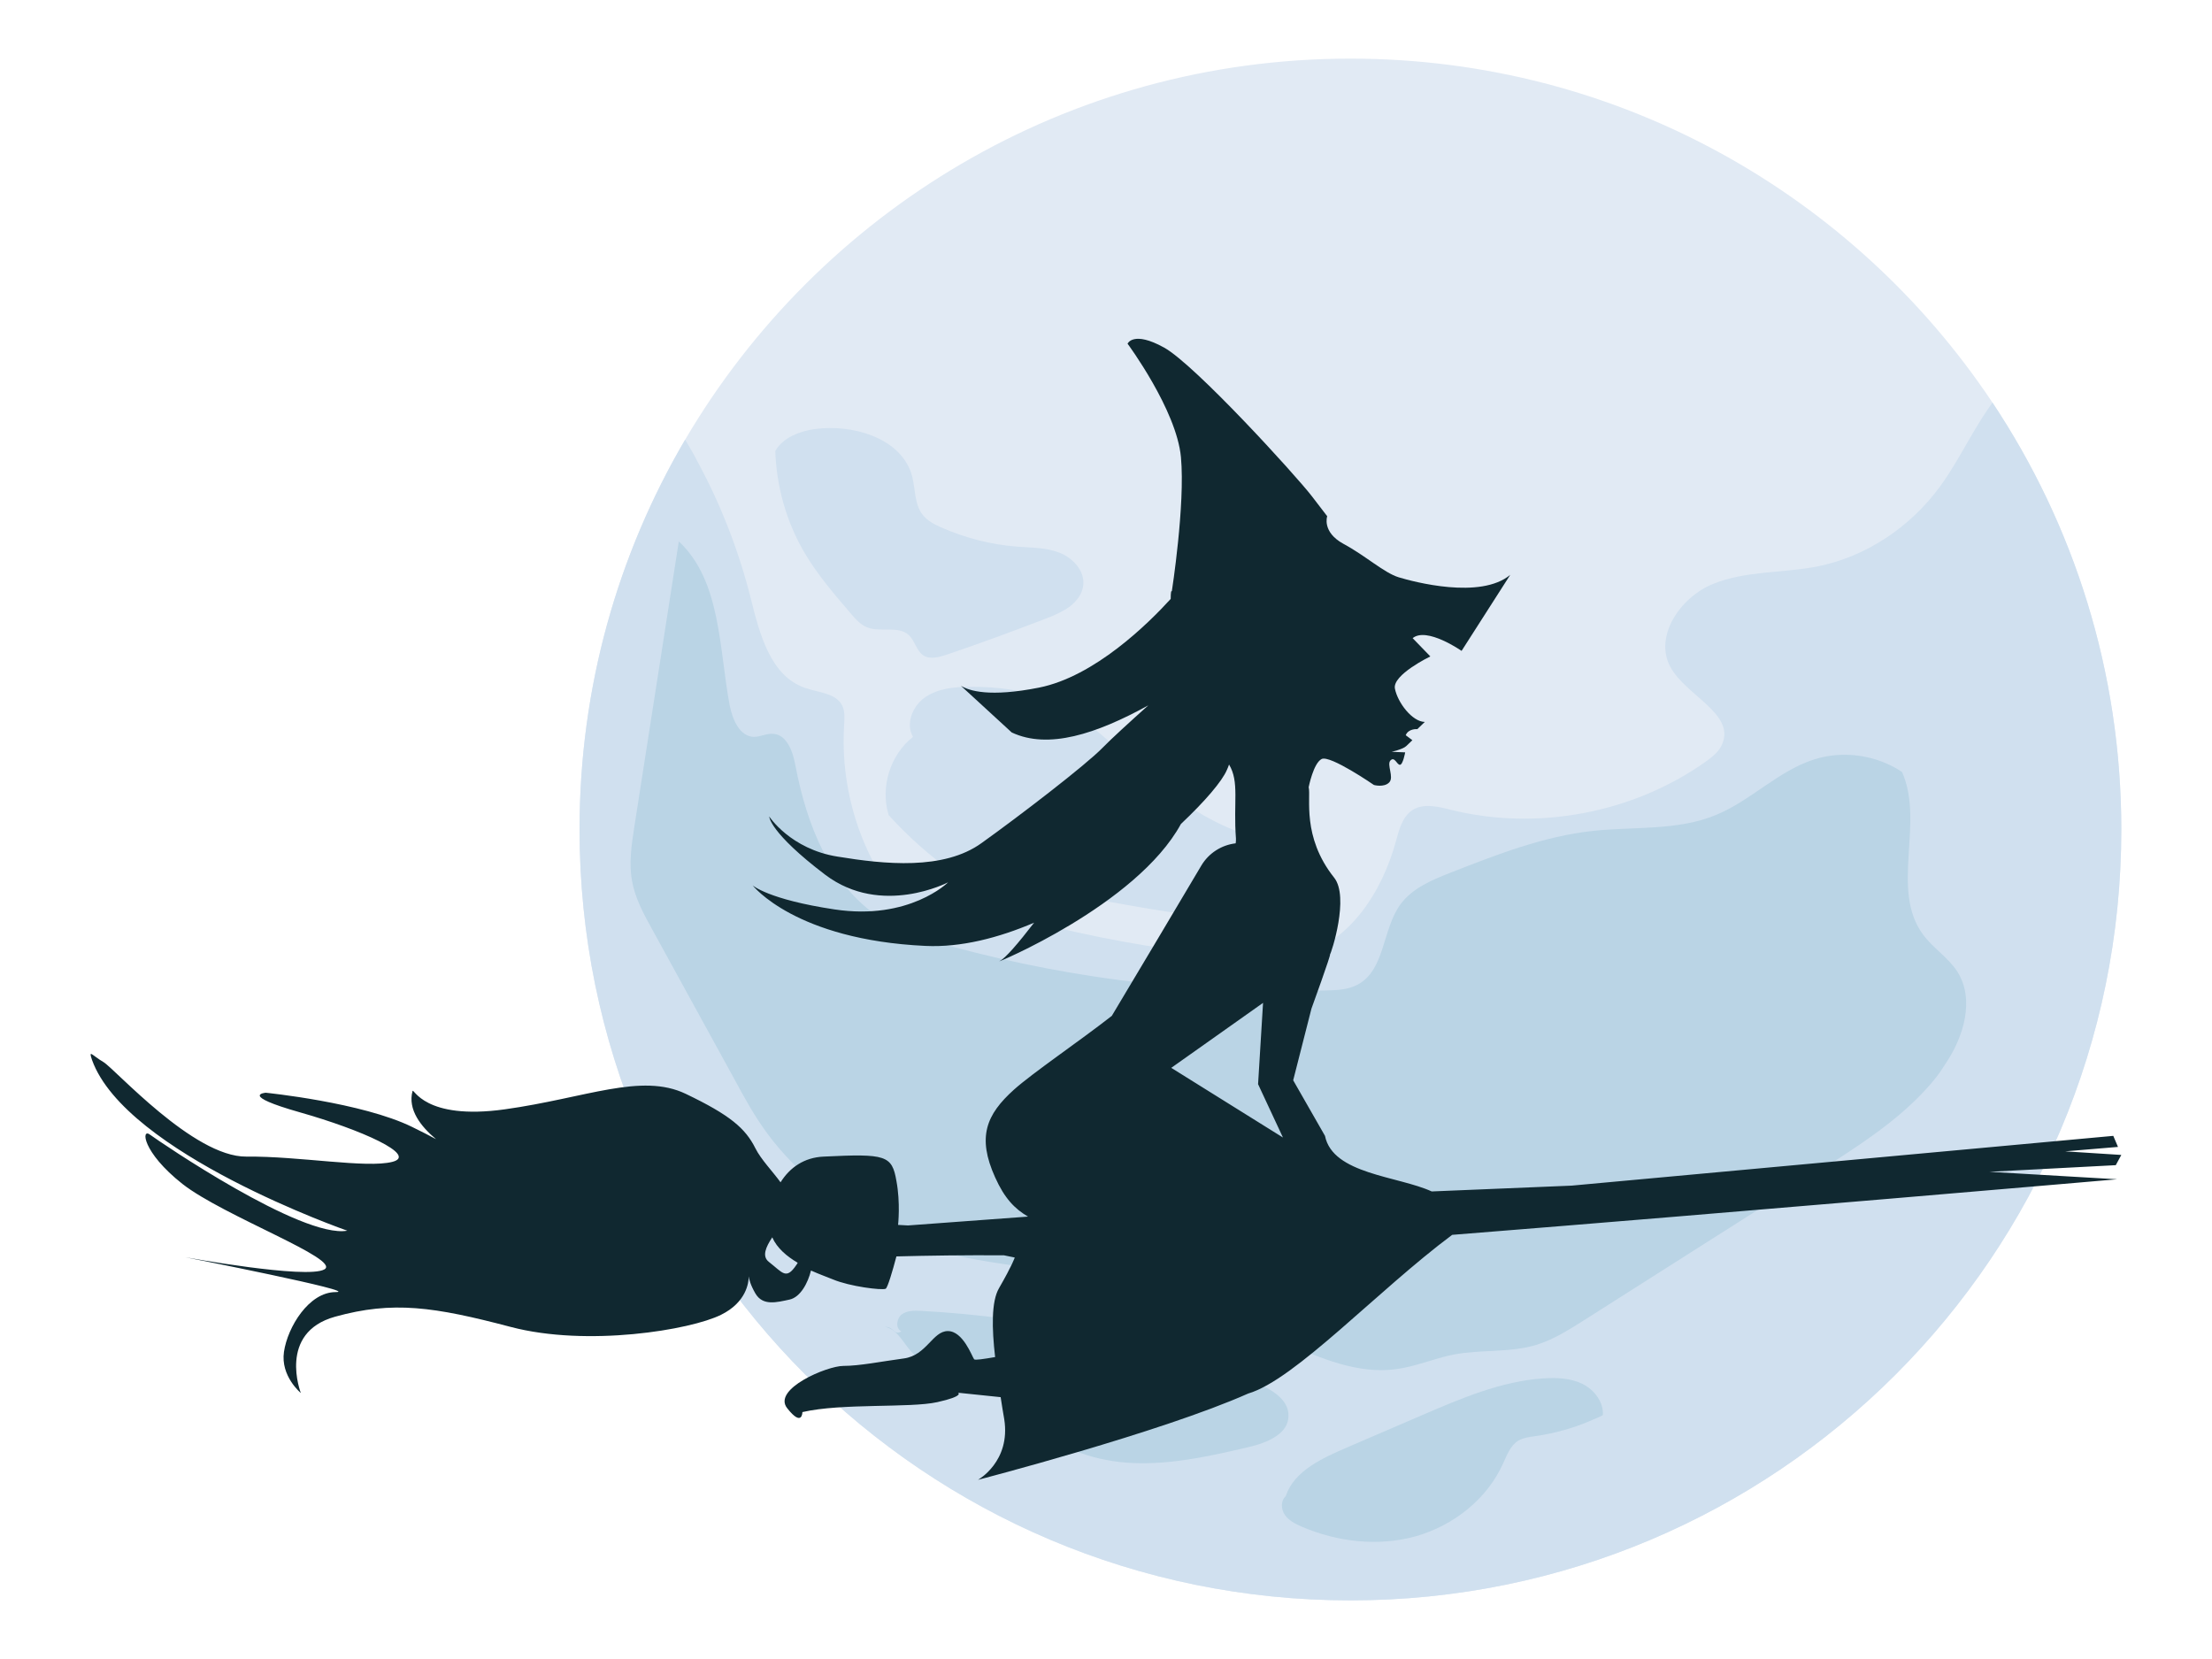 <?xml version="1.0" encoding="utf-8"?>
<!-- Generator: Adobe Illustrator 24.0.0, SVG Export Plug-In . SVG Version: 6.00 Build 0)  -->
<svg version="1.1" id="witch_1_" xmlns="http://www.w3.org/2000/svg" xmlns:xlink="http://www.w3.org/1999/xlink" x="0px" y="0px"
	 viewBox="0 0 800 600" style="enable-background:new 0 0 800 600;" xml:space="preserve">
<style type="text/css">
	.st0{fill:#E1EAF4;}
	.st1{fill:#D0E0EF;}
	.st2{fill:#BAD4E5;}
	.st3{fill:#102830;}
</style>
<g id="moon">
	<path id="moon_2_" class="st0" d="M767.2,300c0,154-124.8,278.8-278.8,278.8c-154,0-278.8-124.8-278.8-278.8
		c0-51.5,13.9-99.6,38.2-141c48.4-82.4,138-137.8,240.6-137.8c96.9,0,182.2,49.4,232.2,124.4C750,189.8,767.2,242.9,767.2,300z"/>
	<path id="shadow" class="st1" d="M767.2,300c0,154-124.8,278.8-278.8,278.8c-154,0-278.8-124.8-278.8-278.8
		c0-51.5,13.9-99.6,38.2-141c1.6,2.7,3.2,5.4,4.6,8.2c8.4,15.5,14.8,32.1,19.1,49.1c3.2,12.9,7.1,28.2,19.7,32.5
		c4.9,1.7,11.4,1.9,13.5,6.6c0.9,2,0.7,4.4,0.6,6.6c-1.2,18.3,3.1,37,12.3,53c41.6,16.7,85.6,27.2,130.2,31.2
		c7.3,0.6,14.7,1.1,21.8-0.6c18.5-4.6,30.3-23.1,35.3-41.5c1.1-4.1,2.3-8.7,5.9-11.1c4-2.6,9.3-1.3,14-0.1
		c31.2,7.7,65.7,1.2,91.9-17.3c2.5-1.8,5.1-3.8,6.2-6.6c4.5-10.9-12.9-17.3-18.7-27.6c-6.2-11.2,3.5-25.4,15.3-30.2
		c11.8-4.8,25.1-3.9,37.6-6.3c17.8-3.5,33.8-14.3,44.5-28.9c5.2-7.1,9.4-15.4,14.1-23c1.5-2.5,3.2-5,4.9-7.4
		C750,189.8,767.2,242.9,767.2,300z"/>
	<g id="raters">
		<path id="_x30_5_1_" class="st2" d="M696.5,394c-10.7,11.7-24.6,20.6-38.1,29.2c-28.6,18.1-57.2,36.3-85.7,54.4
			c-5.4,3.4-10.9,6.9-17.1,8.8c-9.6,2.9-20,1.6-29.9,3.5c-7.1,1.4-13.8,4.4-21,5.3c-13.7,1.8-27.1-4-39.8-9.5
			c-23.6-10.1-47.9-19.3-73.2-24.1c-22.4-4.2-45.8-5.1-66.8-14c-10.3-4.4-19.8-10.7-28.4-17.9c-6.9-5.8-13.4-12.2-18.8-19.5
			c-4.7-6.3-8.5-13.2-12.2-20.1c-9.9-18.1-19.9-36.2-29.8-54.3c-3-5.4-6-11-7.1-17.1c-1.2-6.5-0.2-13.1,0.8-19.6
			c5.4-34.4,10.7-68.8,16.1-103.3c15.3,14.3,14.5,38.6,18.4,59.3c1,5.1,3.6,11.3,8.8,11.4c2.3,0,4.6-1.3,6.9-1.1
			c5.1,0.3,7.2,6.6,8.1,11.6c4,21,12.4,42.8,30.2,54.7c8.1,5.4,17.6,8.3,27,10.8c43.9,11.8,89.6,17.2,135.1,15.7
			c3.8-0.1,7.7-0.3,11-2.1c9.9-5.2,8.9-19.9,15.4-28.9c4.3-6,11.6-9,18.5-11.7c16.6-6.5,33.5-13.1,51.3-15c14.9-1.6,30.6,0,44.5-5.8
			c12.6-5.2,22.5-16,35.6-20.1c10.5-3.3,22.5-1.5,31.6,4.6c8.2,18.4-4.4,42.6,7.6,58.8c3.6,4.9,9.1,8.3,12.4,13.4
			c6.4,10.1,2.3,23.7-4.4,33.5C701.5,388.2,699.1,391.2,696.5,394z"/>
		<path id="_x30_4_1_" class="st2" d="M451.4,523.4c-12.8,3-25.7,5.9-38.9,5.8c-13.1-0.1-26.7-3.7-36.5-12.3
			c-6.2-5.4-10.8-12.7-18.1-16.6c-9-4.8-21.1-3.8-28.1-11.2c-3.1-3.3-5.2-8.4-9.7-9.2c3.2-0.2,3.2,3.3,5.9,1.6
			c-2.2-1-1.8-4.6,0.1-6.1c2-1.5,4.6-1.4,7-1.3c41.3,2.2,82.2,11,120.7,25.9c5.7,2.2,12.4,6,12.2,12.2c-0.1,3.1-1.8,5.4-4.3,7.1
			C458.9,521.3,454.9,522.6,451.4,523.4z"/>
		<path id="_x30_3_1_" class="st2" d="M555.2,519.4c-2.1,0.3-4.3,0.6-6.2,1.7c-2.8,1.8-4,5.2-5.4,8.2c-5.8,12.9-17.9,22.4-31.5,26.3
			c-13.6,3.8-28.4,2.1-41.4-3.5c-2.3-1-4.6-2.2-6-4.2c-1.4-2-1.6-5.1,0.3-6.8c3.1-9.3,13.4-13.8,22.4-17.7
			c8.9-3.8,17.8-7.7,26.7-11.5c14.2-6.1,28.8-12.4,44.2-13.4c4.8-0.3,9.7-0.1,14,2c4.3,2.1,7.7,6.6,7.4,11.3
			c-1.2,0.6-2.4,1.2-3.7,1.7C569.4,516.4,562.4,518.4,555.2,519.4z"/>
		<path id="_x30_2_1_" class="st1" d="M463.2,309.7c5,5.3,6.4,14.9,0.6,19.2c-2.6,1.9-5.9,2.4-9,2.6c-28.7,2.2-56.8-8.3-85.6-9.2
			c-5.3-0.2-10.8,0-15.8-1.9c-3.1-1.1-6-3-8.7-4.9c-8.5-6-16.3-13-23.3-20.7c-3.1-10,0.5-21.8,8.8-28.3c-2.8-4.8-0.1-11.3,4.5-14.4
			c4.6-3.1,10.4-3.7,15.9-3.7c10.2-0.1,20.7,1.2,30,5.4c11.6,5.3,20.8,14.7,30.3,23.2c10.1,8.9,21,17,33.4,22.4
			c4,1.7,8.2,3.2,12,5.3C458.8,306,461.2,307.6,463.2,309.7z"/>
		<path id="_x30_1_1_" class="st1" d="M378.3,223.7c-11.9,4.6-23.9,9-36,13.1c-2.8,0.9-6,1.8-8.4,0.2c-2.5-1.7-3-5.2-5.2-7.3
			c-3.9-3.6-10.4-0.8-15.3-2.9c-2.3-1-4-2.9-5.6-4.8c-6.1-7.1-12.2-14.2-16.9-22.2c-6.5-11.1-10.1-23.9-10.5-36.7
			c3.1-5.5,10.5-7.8,17.1-8.2c13.3-0.9,29,4.5,32.4,17.4c1.2,4.7,0.8,10.1,3.8,13.9c1.7,2.1,4.1,3.4,6.6,4.5
			c8.8,3.9,18.2,6.3,27.7,7c5.1,0.4,10.4,0.3,15.2,2.2c4.8,1.9,9,6.4,8.6,11.5c-0.3,3.3-2.2,5.8-4.8,7.9
			C384.5,221.1,381.3,222.6,378.3,223.7z"/>
	</g>
</g>
<path id="witch" class="st3" d="M765.2,421.4l2-3.7l-20.3-1.3l19.1-1.6l-1.7-4l-195.9,18l-50.6,2.1c-12.2-5.6-35.8-6.2-38.6-20.1
	l-11.5-20.1l6.6-25.9c0,0,7.3-20.1,6.7-19.6c0.5-0.5,7.1-20.8,1.5-27.8c-11.8-14.8-8.3-29.1-9.2-32.7c0,0,1.7-8.7,4.7-10.2
	c3.1-1.5,18.9,9.4,18.9,9.4s3.6,1,5.5-0.9c1.9-1.9-1-6.5,0.5-8c1.5-1.5,2.3,1.6,3.4,1.6c1.1,0,1.9-4.5,1.9-4.5l-4.9-0.2
	c0,0,4-0.9,5.2-2c1.2-1.1,2.3-2.2,2.3-2.2l-2.4-1.8c1-2.5,4.2-2.2,4.2-2.2l2.7-2.6c-4.6-0.1-9.8-7-10.8-12
	c-1.1-5,12.8-11.7,12.8-11.7l-6.4-6.6c5.1-4.2,17.7,4.6,17.7,4.6l17.6-27.5c-10.8,9-35,2.5-40.3,0.9c-5.3-1.6-12-7.8-20-12.1
	c-7.9-4.3-5.9-10-5.9-10s0,0-5.6-7.3c-5.6-7.3-42.2-47.5-53.4-53.7c-11.2-6.2-13.2-1.4-13.2-1.4s17.7,23.9,19.3,41
	c1.6,17.2-3.3,48.6-3.3,48.6c-0.2-0.6-0.4,0.5-0.4,2.7c-8,8.8-27.5,28.1-47.7,32.1c-17.7,3.5-25.2,1.2-28.2-0.7l18.4,16.9
	c13.2,6.2,30.5,0.6,49.4-9.8c-6.6,5.9-13.6,12.3-16.5,15.3c-6,6.2-30.1,24.7-43.8,34.5c-13.7,9.9-35.1,7.7-52.1,4.9
	c-17-2.7-24.7-14.5-24.7-14.5s0,5.7,20.3,21.1c20.3,15.3,44.4,2.7,44.4,2.7s-14,13.9-41.1,9.8c-24-3.6-29.6-8.7-29.6-8.7
	s15.3,19.7,62.5,21.9c12.9,0.6,26.4-2.9,39.3-8.4c-5.7,7.4-10.4,12.9-12.5,13.9c-2.7,1.4,49.5-20.1,65.6-49.6
	c8.8-8.3,14.9-15.5,16.6-19.5c0.3-0.7,0.6-1.3,0.8-2c3.8,6.3,1.5,13.7,2.5,26.8c0,0.5,0,1.1-0.1,1.7c-5.1,0.6-9.7,3.5-12.4,8
	c-7.5,12.7-22.3,37.5-32.4,54.4c-11.9,9.3-28.6,20.6-35.4,26.7c-10,9-13.4,17.1-6.8,31.7c3.4,7.6,7.1,11.4,11.9,14.2l-43.4,3.2
	c-2.2-0.1-3.6-0.2-3.6-0.2s0.9-7.9-0.6-15.9c-1.6-9.3-3.8-9.9-26.3-8.8c-7.1,0.3-12.3,4-15.6,9.3c-3-4.1-7.1-8.3-9.1-12.3
	c-3.6-7.2-9.1-12-25.2-19.7c-16.1-7.7-36.1,1.5-65.4,5.6c-29.3,4.1-33-7.9-33.4-6.6c-1.8,6.7,3,12.8,8.5,17.4
	c-2.4-1.3-5.3-2.8-8.6-4.4c-18.1-8.9-53-12.4-53-12.4s-9.8,0.8,12.4,7.1c22.2,6.3,42.8,15.5,33.4,17.9c-9.4,2.4-33.7-2.1-52.8-1.9
	c-19.1,0.2-47.6-31.8-51.7-34.2c-4.1-2.4-5.5-4.8-4.1-0.7c12.2,33.8,92.3,61.7,92.3,61.7c-16.5,2.9-67.9-32.2-71.3-34.7
	c-3.3-2.6-3,6.2,11.7,17.8c14.8,11.6,57.7,27.3,51.3,30.9c-6.4,3.6-50.3-4.4-50.3-4.4s64.1,12.6,54.4,12.6
	c-9.7,0-17.4,12.7-18.7,21.6c-1.3,8.8,6.1,14.9,6.1,14.9s-8.5-21.8,12.4-27.6c20.9-5.8,35.8-3.6,63.5,3.7
	c27.7,7.3,65.1,1.1,76.1-4.4c9.1-4.5,10-11.6,10-13.9c0.1,1,0.6,3.1,2.4,6.2c2.7,4.6,7.7,3.2,12.4,2.2c3.9-0.9,6.6-6,7.7-10.5
	c3.1,1.4,6,2.4,7.9,3.2c6.2,2.6,17.7,4,19.1,3.4c0.7-0.3,2.5-6.4,3.9-11.7c11.1-0.3,25.3-0.5,38.9-0.4l3.9,0.8c0,0-0.8,2.6-5.7,11.1
	c-2.8,4.8-2.6,14.5-1.4,24.9c-4.1,0.7-7.3,1.2-7.6,0.8c-0.8-1.1-4-10.2-9.5-10.2c-5.5,0-7.7,8.8-15.9,9.9c-8.2,1.1-16,2.7-21.9,2.7
	c-5.9,0-25.8,8.4-20.3,15.3c5.5,7,5.5,1.4,5.5,1.4c14.3-3.3,38.9-1.4,48.8-3.6c9.9-2.2,7.5-3.4,7.5-3.4l15.4,1.6
	c0.4,2.8,0.9,5.6,1.3,8c2.4,15.3-9.5,21.9-9.5,21.9s66-17.1,97.7-31.2c17-5,46.7-37.2,73.8-57.4c103-8.2,240.5-20.1,240.5-20.1
	l-46.2-2.7L765.2,421.4z M288,457.5c-3.7,5.5-4.9,2.8-9.9-1.1c-2.6-2-1.2-5.3,1.2-8.9c1.7,3.9,5.3,6.9,9.2,9.2
	C288.3,457,288.2,457.3,288,457.5z M423.6,386.2l33.2-23.5l-1.8,29.4l9,19.3L423.6,386.2z"/>
</svg>
